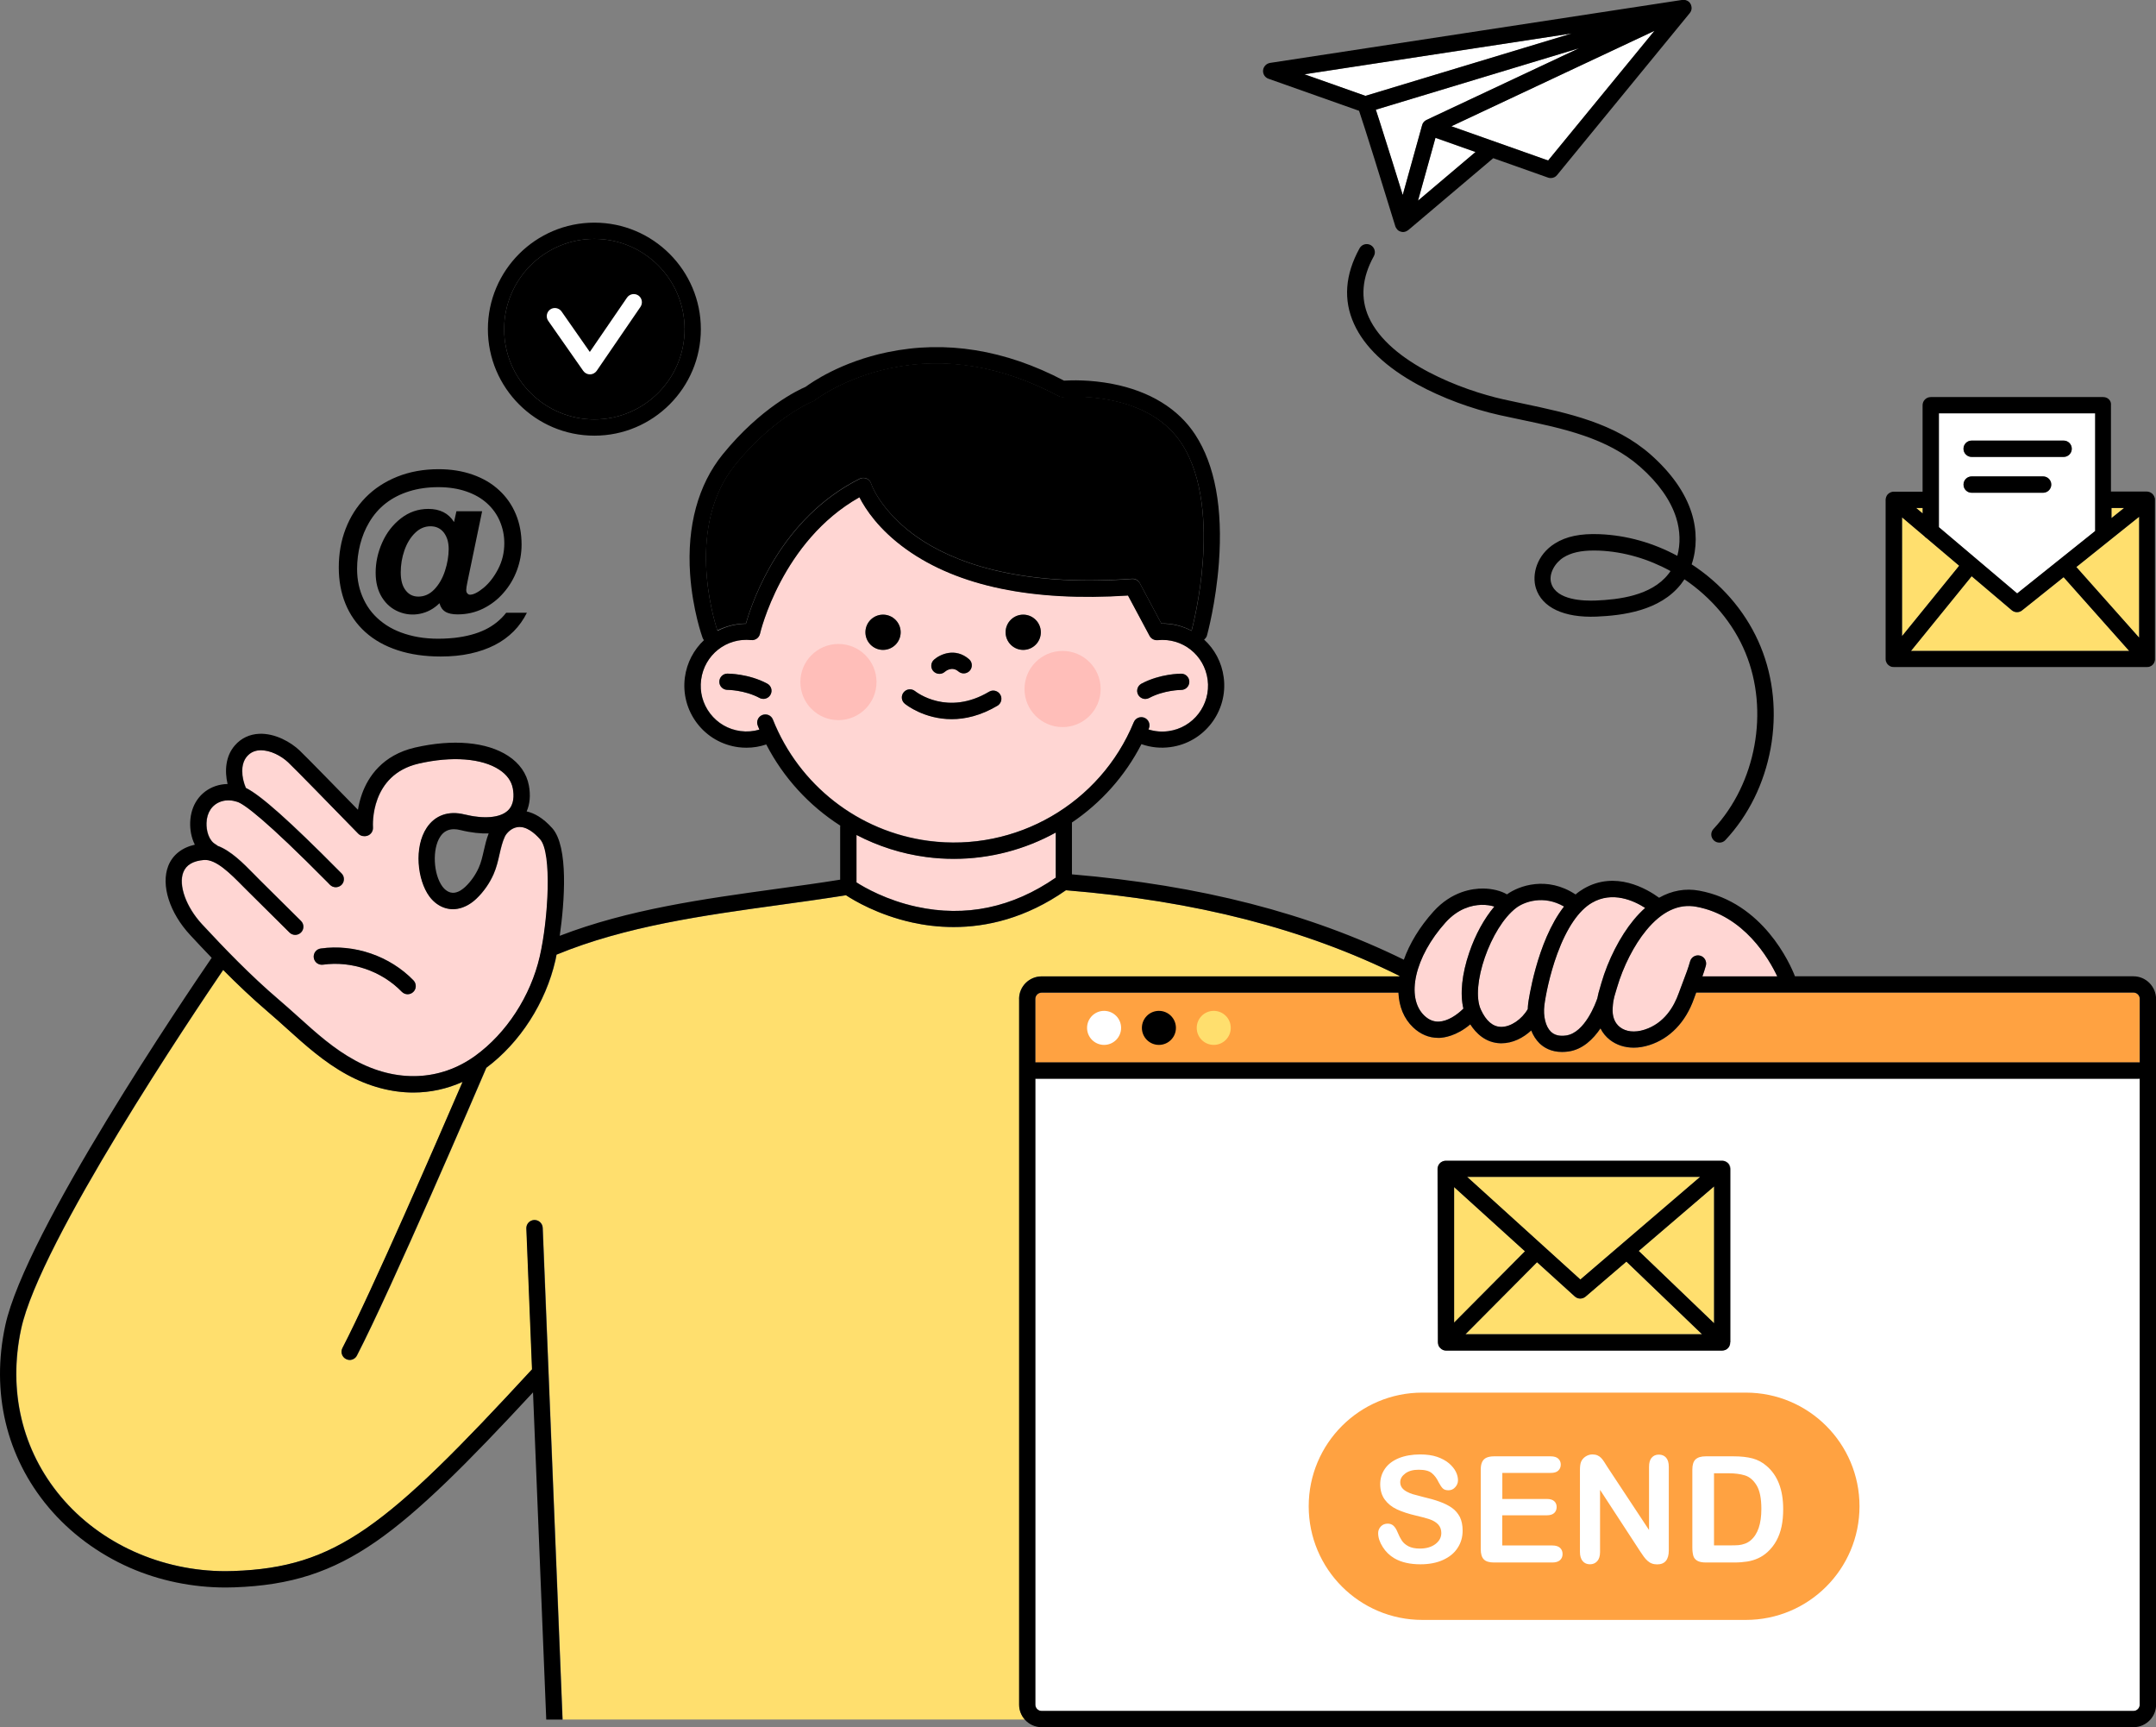 <svg xmlns="http://www.w3.org/2000/svg" width="2508.7" height="2009.2" enable-background="new 0 0 2508.7 2009.2" viewBox="0 0 2508.7 2009.2" id="businessman-sends-marketing-mails">
  <rect x="0" y="0" width="2508.7" height="2009.2" fill="#808080" stroke="none"/>
  <g>
    <g>
      <polygon fill="#FFF" points="1650 233.4 1716.9 176.9 1670.3 160.4"></polygon>
    </g>
    <g>
      <polygon fill="#FFDF6E" points="2489.1 741.8 2489.1 601.1 2416 659.6"></polygon>
    </g>
    <g>
      <polygon fill="#FFDF6E" points="2456.9 590.9 2456.9 602.7 2471.6 590.9"></polygon>
    </g>
    <g>
      <path fill="#FFF" d="M2438,617.8c0-0.2,0-0.4,0-0.5V480.8h-181.8v132.5l91.1,77.1L2438,617.8z M2294.2,512.6h107
			c5.2,0,9.5,4.2,9.5,9.5s-4.2,9.5-9.5,9.5h-107c-5.2,0-9.5-4.2-9.5-9.5S2289,512.6,2294.2,512.6z M2284.8,563.7
			c0-5.2,4.2-9.5,9.5-9.5h83.1c5.2,0,9.5,4.2,9.5,9.5s-4.2,9.5-9.5,9.5h-83.1C2289,573.2,2284.8,568.9,2284.8,563.7z"></path>
    </g>
    <g>
      <path fill="#FFDF6E" d="M2241.9,626.1c-1-0.6-1.9-1.3-2.6-2.2l-26.1-22.1V740l66.5-81.9L2241.9,626.1z"></path>
    </g>
    <g>
      <path fill="#FFDF6E" d="M2352.9,710c-1.7,1.4-3.8,2.1-5.9,2.1c-2.2,0-4.4-0.7-6.1-2.2l-46.7-39.6l-70.6,86.9h253.9l-76.3-85.8
			L2352.9,710z"></path>
    </g>
    <g>
      <polygon fill="#FFDF6E" points="2237.2 590.9 2229.6 590.9 2237.2 597.3"></polygon>
    </g>
    <g>
      <path fill="#FFA241" d="M2482.5,1154.7h-508.8c-0.9,2.3-1.7,4.7-2.6,7.1c-9.6,27.2-28,46.4-51.9,54c-6.2,2-12.3,3-18.2,3
			c-10.5,0-20.1-3.1-27.8-9.1c-4.6-3.6-8.3-8.1-10.9-13.3c-8.4,12.5-20.7,24.5-37.4,26.9c-2.6,0.4-5,0.5-7.3,0.5
			c-13,0-21.4-5.3-26.4-10.2c-4-4-7.2-9-9.5-14.8c-9.3,8.5-21.4,14.9-34.7,14.9c-0.3,0-0.7,0-1,0c-17.3-0.4-28.5-11.7-35.2-22
			c-16.1,13.7-30.9,15.5-35.6,15.7c-0.6,0-1.2,0-1.8,0c-10.7,0-20.7-4.2-29.1-12.2c-10.8-10.3-16.4-24.4-17.1-40.4H1212
			c-4,0-7.3,3.3-7.3,7.3v73.9h1283.9c0.4,0,0.8,0,1.2,0.1v-74C2489.8,1158,2486.5,1154.7,2482.5,1154.7z"></path>
    </g>
    <g>
      <polygon fill="#FFDF6E" points="1692 1380.9 1692 1538.6 1774.5 1455.6"></polygon>
    </g>
    <g>
      <path fill="#FFD6D3" d="M1674.4,1188.4c10.2-0.4,20.8-7.6,28.4-15.1c-4.1-17-1.8-40.1,6.8-65.2c7.1-20.9,17.5-39.7,29.2-53.5
			c-3.8-1.2-9-2.2-15.5-2c-10.7,0.4-26.6,4.2-41.3,20.5c-35.8,39.8-46.7,87.4-24.7,108.3C1662.6,1186.4,1668.1,1188.6,1674.4,1188.4
			z"></path>
    </g>
    <g>
      <path fill="#FFD6D3" d="M1723.2,1174.8c6,12.9,13.8,19.6,23.3,19.9c0.2,0,0.3,0,0.5,0c10.9,0,23.8-8.7,30.7-20.7
			c0.1-2.2,0.2-4.5,0.5-6.7c0.1-0.9,9.6-71.6,41.7-112.6c-23.8-13.9-46.3-5.6-55.6,1.5C1734.4,1078.7,1710.5,1147.5,1723.2,1174.8z"></path>
    </g>
    <g>
      <polygon fill="#FFDF6E" points="1978.3 1369 1707.1 1369 1838.9 1488.5"></polygon>
    </g>
    <g>
      <path fill="#FFF" d="M1204.7,1254.8V1983c0,4,3.3,7.3,7.3,7.3h1270.4c4,0,7.3-3.3,7.3-7.3v-728.2c-0.4,0-0.8,0.1-1.2,0.1
			H1204.7z M2013.4,1561.5c0,0.5-0.1,1-0.1,1.5c0,0.1,0,0.1,0,0.2c-0.1,0.5-0.2,1.1-0.4,1.6c0,0.1,0,0.1-0.1,0.2
			c-0.2,0.5-0.4,1-0.7,1.5c0,0.1-0.1,0.1-0.1,0.2c-0.3,0.5-0.7,0.9-1.1,1.4c0,0,0,0.1-0.1,0.1c0,0,0,0,0,0c-0.4,0.4-0.9,0.8-1.4,1.2
			c0,0,0,0-0.1,0c-0.5,0.3-1.1,0.6-1.6,0.9c0,0,0,0,0,0c-0.6,0.2-1.1,0.4-1.8,0.5c0,0,0,0,0,0c-0.6,0.1-1.2,0.2-1.8,0.2h-321.4
			c-0.6,0-1.2-0.1-1.7-0.2c0,0-0.1,0-0.1,0c-0.6-0.1-1.1-0.3-1.6-0.5c0,0-0.1,0-0.1-0.1c-0.5-0.2-1-0.5-1.5-0.8c0,0-0.1-0.1-0.1-0.1
			c-0.5-0.3-1-0.7-1.4-1.2c0,0,0,0,0,0c0,0,0,0,0,0c-0.4-0.4-0.8-0.9-1.2-1.4c0,0,0-0.1-0.1-0.1c-0.3-0.5-0.6-1-0.8-1.5
			c0,0,0-0.1,0-0.1c-0.2-0.5-0.4-1.1-0.5-1.7c0,0,0,0,0-0.1c-0.1-0.6-0.2-1.1-0.2-1.7c0,0,0,0,0,0c0,0,0,0,0,0v-201.9
			c0-0.4,0-0.8,0.1-1.2c0-0.1,0-0.2,0-0.2c0.1-0.5,0.2-1.1,0.4-1.6c0-0.1,0.1-0.1,0.1-0.2c0.2-0.5,0.4-1,0.7-1.5
			c0-0.1,0.1-0.1,0.1-0.2c0.3-0.5,0.6-0.9,1-1.3c0,0,0-0.1,0.1-0.1c0,0,0.1-0.1,0.1-0.1c0.4-0.4,0.8-0.8,1.2-1.1
			c0.1-0.1,0.1-0.1,0.2-0.1c0.4-0.3,0.9-0.6,1.4-0.8c0.1,0,0.1-0.1,0.2-0.1c0.5-0.2,1-0.4,1.5-0.5c0.1,0,0.1,0,0.2-0.1
			c0.5-0.1,1-0.2,1.6-0.2c0.1,0,0.2,0,0.3,0c0.1,0,0.2,0,0.3,0h321.4c0.2,0,0.4,0,0.6,0c0.1,0,0.1,0,0.2,0c0.6,0,1.1,0.1,1.6,0.3
			c0.1,0,0.1,0,0.2,0c0.5,0.2,1,0.3,1.5,0.6c0.1,0,0.1,0.1,0.2,0.1c0.5,0.3,0.9,0.5,1.4,0.9c0.1,0,0.1,0.1,0.2,0.1
			c0.5,0.4,0.9,0.8,1.3,1.2c0,0,0,0,0.1,0.1c0,0,0,0,0,0c0.4,0.5,0.7,1,1,1.5c0,0,0,0.1,0,0.1c0.3,0.5,0.5,1.1,0.7,1.6
			c0,0,0,0,0,0.1c0.2,0.5,0.3,1.1,0.4,1.7c0,0,0,0.1,0,0.1c0,0.3,0.1,0.7,0.1,1V1561.5z"></path>
    </g>
    <g>
      <path fill="#FFDF6E" d="M1844.9,1508.3c-1.8,1.5-4,2.3-6.2,2.3c-2.3,0-4.6-0.8-6.4-2.5l-43.9-39.8l-83.2,83.7h275.1l-88-84.5
			L1844.9,1508.3z"></path>
    </g>
    <g>
      <polygon fill="#FFDF6E" points="1994.5 1539.3 1994.5 1380.1 1906.8 1455.2"></polygon>
    </g>
    <g>
      <path fill="#FFD6D3" d="M1797,1169.4c-1.5,12.6,1.4,24.6,7.5,30.5c4.2,4.1,10,5.6,17.8,4.5c22-3.1,34.7-38.3,36.4-43.4
			c0.7-4.5,1.8-7.9,3.2-12.6c0.4-1.4,0.9-3,1.4-4.9c7.8-27,21.9-54.5,37.6-73.5c4.3-5.2,8.8-9.9,13.4-14c-13.4-8.6-38.1-19.7-61.9-6
			c-15.4,8.9-29.3,29.4-40.3,59.3C1802.9,1134.4,1798.3,1158.9,1797,1169.4z"></path>
    </g>
    <g>
      <path d="M691.6,487.9c57.9,0,105-47.1,105-105s-47.1-105-105-105c-57.9,0-105,47.1-105,105S633.7,487.9,691.6,487.9z"></path>
    </g>
    <g>
      <polygon fill="#FFF" points="1828.9 38.9 1517.9 86.4 1588.8 111.5"></polygon>
    </g>
    <g>
      <path fill="#FFF" d="M1605.1,140.5c3.7,11.6,8.8,27.7,15.1,47.8c4.2,13.5,8.4,27,12,38.5l22.6-81.3c0.7-2.7,2.6-4.9,5.1-6
			l177.5-83.4l-236.5,71.5C1602,131,1603.4,135.3,1605.1,140.5z"></path>
    </g>
    <g>
      <polygon fill="#FFF" points="1801.4 186.7 1925.1 35.8 1688.8 146.8"></polygon>
    </g>
    <g>
      <path fill="#FFD6D3" d="M1880,1154c-1.3,4.3-2.1,6.9-2.6,10.1c0,0.4-0.1,0.8-0.2,1.1c-0.3,2-0.5,4.2-0.7,7.2
			c-0.7,9.8,2.2,17.5,8.4,22.4c7,5.5,17.4,6.6,28.6,3c23.2-7.4,34.4-27.1,39.8-42.3c1.7-4.8,3.5-9.4,5.2-13.9
			c3-7.9,5.9-15.4,8.1-23.3c1.4-5,6.6-8,11.7-6.6c5,1.4,8,6.6,6.6,11.7c-1.2,4.2-2.5,8.3-4,12.4h87.1c-9.6-20.5-38.4-70.7-94.1-81
			c-20.6-3.8-40.2,5.4-58.4,27.4c-14.1,17.1-26.9,42.1-34,66.7C1880.9,1150.8,1880.4,1152.5,1880,1154z"></path>
    </g>
    <g>
      <path fill="#FFD6D3" d="M602.4,962.1c-7.5,1.1-12.9,7.3-14.8,11.1c-2.9,6.2-4.5,13.2-6.2,20.6c-1.7,7.6-3.5,15.4-6.9,23.1
			c-4.6,10.5-11.7,20.6-19.9,28.4c-6.7,6.4-14.3,10.4-22,11.8c-12.4,2.1-24.6-3.3-32.8-14.5c-13.9-19-18.1-57.1-3-79.8
			c9.7-14.5,25.1-20,43.6-15.5c23.3,5.6,41.8,4,50.8-4.5c7.4-7,7.2-17.7,5.8-25.5c-1.6-8.8-7-16.2-15.8-22
			c-20.2-13.3-55.3-15.9-93.8-7.1c-56.7,13-53.4,71.8-53.2,74.3c0.4,5.2-3.6,9.7-8.8,10.1c-0.4,0-0.9,0-1.3,0c-0.1,0-0.1,0-0.2,0
			c-2.4,0-4.8-0.9-6.6-2.7c-0.3-0.3-1.9-2-8.7-8.9c-19.2-19.6-64.1-65.7-73-74.2c-7.8-7.4-21-14.6-33-14.1c-6.2,0.3-11,2.6-14.9,7
			c-8.1,9.3-6.5,25-1.4,36.8c17.1,8.4,51.1,38.6,108.3,96.4l3,3c3.7,3.7,3.7,9.7,0,13.4c-1.8,1.8-4.3,2.7-6.7,2.7
			c-2.4,0-4.9-0.9-6.7-2.8l-3-3.1c-71.7-72.4-96.6-90.7-104.8-93.4c-4.8-1.5-12-2.9-19.3-0.3c-10.1,3.6-16.2,12.6-16.6,24.8
			c-0.3,8.6,2.3,20.4,10.8,25.1c0.8,0.4,1.4,0.9,2,1.5c15.7,5.8,29.9,20.2,42.7,33.3c2.1,2.1,4.1,4.1,6,6.1
			c11.5,11.4,22.9,22.7,34.4,34.1l14,13.9c3.7,3.7,3.7,9.7,0.1,13.4c-3.7,3.7-9.7,3.7-13.4,0.1l-14-13.9
			c-11.5-11.4-22.9-22.7-34.4-34.1c-2-2-4.1-4.1-6.2-6.2c-13.7-14-30.8-31.4-44.9-30.2c-12.7,1-20.8,5.8-24.1,14.3
			c-5.9,15.1,3.3,40.5,21.8,60.5c25.5,27.5,56,59.3,89.2,87.6c7.5,6.4,14.9,13.1,22.1,19.5c21.6,19.5,42,37.9,66.8,51.3
			c48,26.1,98.9,24.2,139.7-5.3c36.5-26.4,64.6-69.6,75.2-115.6c9.9-43,14.5-121,0.6-136.6C622.2,968.9,612.4,960.7,602.4,962.1z
			 M480.9,1153.8c-1.8,1.8-4.2,2.7-6.6,2.7c-2.5,0-4.9-1-6.8-2.9c-23.3-24.1-58.5-36.1-91.7-31.5c-5.2,0.8-10-2.9-10.7-8.1
			c-0.7-5.2,2.9-10,8.1-10.7c39.1-5.5,80.4,8.7,107.9,37C484.8,1144.1,484.7,1150.1,480.9,1153.8z"></path>
    </g>
    <g>
      <path fill="#FFDF6E" d="M1185.8,1162c0-14.5,11.8-26.2,26.2-26.2h416.5c0-0.2,0.1-0.4,0.1-0.6c-110-54.7-237.1-87.3-388.1-99.6
			c-46.9,32.8-92.5,42.8-130.6,42.8c-18,0-34.3-2.2-48.3-5.3c-39.8-8.8-67.9-25.8-77-31.7c-25.8,4.2-52.5,7.9-78.4,11.4
			c-87.5,12.1-178,24.6-258.4,57.7c-0.5,2.7-1,4.9-1.3,6.5c-11.3,49.4-41.3,96-80.4,125.1c-11,25.8-110.4,257.1-150.6,334.8
			c-1.7,3.3-5,5.1-8.4,5.1c-1.5,0-3-0.3-4.3-1.1c-4.6-2.4-6.5-8.1-4.1-12.8c34-65.6,110.9-242.6,139.8-309.6
			c-18.2,8.2-37.5,12.4-57.3,12.4c-25.5,0-51.6-6.9-77-20.7c-26.7-14.5-48.9-34.5-70.4-53.9c-7.1-6.4-14.4-13-21.7-19.2
			c-18.4-15.7-35.9-32.4-52.2-48.8c-33.6,49.2-213.4,316.2-235.1,417.6c-15.4,71.8,1,141.1,46.2,195.1
			c45.8,54.7,117,86.7,191.9,86.7c3.1,0,6.2-0.1,9.3-0.2c119.1-4.2,177.8-51,347.1-234.6l-6.6-163.9c-0.2-5.2,3.9-9.6,9.1-9.8
			c0.1,0,0.3,0,0.4,0c5.1,0,9.2,4,9.5,9.1l23.1,572h537.8c-4.1-4.6-6.6-10.7-6.6-17.3V1162z"></path>
    </g>
    <g>
      <path fill="#FFD6D3" d="M1319.3,840c2-4.8,7.5-7.1,12.4-5.2c4.8,2,7.1,7.5,5.2,12.4c-0.2,0.4-0.4,0.8-0.5,1.2
			c7.5,2.4,15.2,3.1,23,2c29.1-3.8,49.7-30.7,45.9-59.8c-3.8-28.8-29.4-49-58.3-46.1c-3.8,0.4-7.5-1.6-9.3-5l-25.1-46.9
			c-111,7.2-197.7-10.8-257.7-53.6c-32.2-23-48-47.3-54.8-60.7c-90.5,51-115.4,157.7-115.7,158.8c-1.1,4.7-5.4,7.8-10.2,7.3
			c-28.9-3-54.5,17.2-58.3,46.1c-1.9,14.1,1.9,28.1,10.5,39.4c8.7,11.3,21.2,18.6,35.3,20.4c7.5,1,14.8,0.4,22-1.7
			c-0.7-1.6-1.3-3.1-1.9-4.7c-1.9-4.9,0.4-10.4,5.3-12.3c4.9-1.9,10.4,0.4,12.3,5.3c30.3,76.3,99.6,130.4,181,141.1
			C1182,991.6,1280.3,934.8,1319.3,840z M1328.2,795.2c21.7-11.6,45.3-11.6,46.3-11.6c5.2,0,9.4,4.3,9.4,9.5c0,5.2-4.3,9.4-9.5,9.4
			c0,0,0,0,0,0c-0.2,0-19.9,0.1-37.3,9.4c-1.4,0.8-2.9,1.1-4.4,1.1c-3.4,0-6.7-1.8-8.4-5C1321.9,803.4,1323.6,797.7,1328.2,795.2z
			 M896.6,808c-1.7,3.2-5,5-8.4,5c-1.5,0-3-0.4-4.4-1.1c-17.4-9.3-37.1-9.4-37.3-9.4c0,0,0,0,0,0c-5.2,0-9.5-4.2-9.5-9.4
			c0-5.2,4.2-9.5,9.4-9.5c0.9,0,24.5,0,46.3,11.6C897.4,797.7,899.1,803.4,896.6,808z M1086.9,767.3c7-6.3,24.6-14.4,40.7-0.6
			c4,3.4,4.4,9.4,1,13.3c-3.4,4-9.4,4.4-13.3,1c-7.6-6.5-15-0.3-15.8,0.4c-1.8,1.6-4,2.4-6.3,2.4c-2.6,0-5.2-1.1-7.1-3.2
			C1082.6,776.8,1083,770.8,1086.9,767.3z M1027.5,756c-11.3,0-20.5-9.2-20.5-20.5c0-11.3,9.2-20.5,20.5-20.5
			c11.3,0,20.5,9.2,20.5,20.5C1048,746.9,1038.8,756,1027.5,756z M1160.5,820.9c-19.6,11.6-37.6,15.6-53.2,15.6
			c-32,0-53.2-16.8-54.5-17.9c-4.1-3.3-4.7-9.3-1.4-13.3c3.3-4,9.2-4.7,13.3-1.4c1.6,1.3,37.8,29.4,86.1,0.7
			c4.5-2.7,10.3-1.2,13,3.3C1166.5,812.5,1165,818.3,1160.5,820.9z M1190.6,756c-11.3,0-20.5-9.2-20.5-20.5
			c0-11.3,9.2-20.5,20.5-20.5s20.5,9.2,20.5,20.5C1211.1,746.9,1201.9,756,1190.6,756z"></path>
    </g>
    <g>
      <path d="M867.9,725.3c8-27.9,41-122.8,132.4-168.5c2.5-1.2,5.4-1.3,7.9-0.3c2.5,1.1,4.5,3.2,5.3,5.8c3.7,11.1,19.6,38.5,53.5,62.2
			c39.5,27.7,115,58.6,250.2,48.7c3.8-0.3,7.3,1.7,9,5l25.1,47c12.6-0.2,24.6,2.8,35.1,8.4c1-3.6,10-38,13.1-80.7
			c3-40.7,1.2-97.4-24.5-136.9c-17-26.1-45.1-43.2-83.5-50.8c-29.5-5.8-54.1-3.5-54.4-3.5c-1.8,0.2-3.7-0.2-5.4-1.1
			c-65.5-34.9-131.1-45.9-195.1-32.6c-54.8,11.4-88.2,37.2-88.6,37.5c-0.7,0.6-1.6,1-2.4,1.4c-0.1,0-11.3,4.5-28,15.8
			c-15.3,10.4-38.6,28.8-62,57.6c-57.8,71.1-25.9,177.7-20.9,193C844.7,728.4,856,725.4,867.9,725.3z"></path>
    </g>
    <g>
      <path fill="#FFD6D3" d="M1077.8,996.9c-28.8-3.8-56.2-12.6-81.2-25.7v55.2c9.4,5.9,35,20.7,69.8,28.3
			c57.1,12.4,111.6,1.1,162-33.8v-52.5c-35.7,19.7-76.4,30.6-118.5,30.6C1099.3,999.1,1088.6,998.4,1077.8,996.9z"></path>
    </g>
    <g>
      <circle cx="1284.7" cy="1195.7" r="19.8" fill="#FFF"></circle>
    </g>
    <g>
      <circle cx="1348.5" cy="1195.7" r="19.8"></circle>
    </g>
    <g>
      <circle cx="1412.3" cy="1195.7" r="19.8" fill="#FFDF6E"></circle>
    </g>
    <g>
      <circle cx="975.6" cy="793.4" r="44.3" fill="#FFBEB9"></circle>
    </g>
    <g>
      <circle cx="1236.4" cy="801.5" r="44.3" fill="#FFBEB9"></circle>
    </g>
    <g>
      <path fill="#FFA241" d="M2031.5,1884.4H1655c-73,0-132.2-59.2-132.2-132.2v0c0-73,59.2-132.2,132.2-132.2h376.5
			c73,0,132.2,59.2,132.2,132.2v0C2163.7,1825.2,2104.5,1884.4,2031.5,1884.4z"></path>
    </g>
    <g>
      <path fill="#FFF" d="M1701.9 1780.5c0 7.5-1.9 14.2-5.8 20.1-3.8 6-9.5 10.6-16.9 14-7.4 3.4-16.2 5.1-26.4 5.1-12.2 0-22.2-2.3-30.2-6.9-5.6-3.3-10.2-7.7-13.7-13.3-3.5-5.5-5.3-10.9-5.3-16.1 0-3 1.1-5.6 3.2-7.8 2.1-2.2 4.8-3.2 8-3.2 2.6 0 4.9.8 6.7 2.5 1.8 1.7 3.4 4.2 4.7 7.5 1.6 3.9 3.3 7.2 5.1 9.9 1.8 2.6 4.4 4.8 7.7 6.5s7.7 2.6 13.1 2.6c7.4 0 13.4-1.7 18.1-5.2 4.6-3.5 6.9-7.8 6.9-12.9 0-4.1-1.3-7.4-3.7-10-2.5-2.6-5.7-4.5-9.7-5.9s-9.3-2.8-15.9-4.3c-8.9-2.1-16.3-4.5-22.3-7.3-6-2.8-10.7-6.6-14.2-11.4-3.5-4.8-5.3-10.8-5.3-17.9 0-6.8 1.9-12.8 5.6-18.1 3.7-5.3 9.1-9.3 16.1-12.2 7-2.8 15.3-4.3 24.8-4.3 7.6 0 14.1.9 19.7 2.8 5.5 1.9 10.1 4.4 13.8 7.5 3.6 3.1 6.3 6.4 8 9.8 1.7 3.4 2.5 6.8 2.5 10 0 3-1.1 5.7-3.2 8-2.1 2.4-4.7 3.6-7.9 3.6-2.9 0-5-.7-6.5-2.1-1.5-1.4-3.1-3.8-4.8-7-2.2-4.7-4.9-8.3-8.1-10.9-3.1-2.6-8.2-3.9-15.2-3.9-6.5 0-11.7 1.4-15.6 4.3s-5.9 6.2-5.9 10.2c0 2.5.7 4.6 2 6.4 1.3 1.8 3.2 3.3 5.6 4.6 2.4 1.3 4.7 2.3 7.2 3 2.4.7 6.4 1.8 12 3.2 7 1.6 13.3 3.4 18.9 5.4 5.6 2 10.4 4.4 14.4 7.2 4 2.8 7 6.4 9.3 10.7C1700.8 1769 1701.9 1774.3 1701.9 1780.5zM1804.4 1713.4h-56.3v30.3h51.9c3.8 0 6.7.9 8.5 2.6 1.9 1.7 2.8 4 2.8 6.8 0 2.8-.9 5.1-2.8 6.9-1.9 1.8-4.7 2.7-8.6 2.7h-51.9v35.1h58.3c3.9 0 6.9.9 8.9 2.7 2 1.8 3 4.3 3 7.3 0 2.9-1 5.3-3 7.1-2 1.8-5 2.7-8.9 2.7h-68c-5.4 0-9.4-1.2-11.7-3.6-2.4-2.4-3.6-6.3-3.6-11.7v-92.8c0-3.6.5-6.5 1.6-8.8 1.1-2.3 2.7-3.9 5-5 2.3-1 5.2-1.6 8.7-1.6h66c4 0 6.9.9 8.9 2.7 1.9 1.8 2.9 4.1 2.9 6.9 0 2.9-1 5.3-2.9 7C1811.4 1712.5 1808.4 1713.4 1804.4 1713.4zM1870.7 1707l48.1 72.8v-73.4c0-4.8 1-8.4 3.1-10.7 2-2.4 4.8-3.6 8.3-3.6 3.6 0 6.4 1.2 8.5 3.6 2.1 2.4 3.1 6 3.1 10.7v97.1c0 10.8-4.5 16.3-13.5 16.3-2.2 0-4.3-.3-6.1-1-1.8-.6-3.5-1.7-5.1-3.1-1.6-1.4-3-3-4.4-4.9-1.3-1.9-2.7-3.8-4-5.8l-46.9-71.9v72.3c0 4.7-1.1 8.3-3.3 10.7-2.2 2.4-5 3.6-8.4 3.6-3.5 0-6.4-1.2-8.5-3.7-2.1-2.4-3.2-6-3.2-10.7v-95.3c0-4 .4-7.2 1.3-9.5 1.1-2.5 2.8-4.6 5.3-6.2 2.5-1.6 5.1-2.4 8-2.4 2.2 0 4.2.4 5.8 1.1 1.6.7 3 1.7 4.2 2.9 1.2 1.2 2.4 2.8 3.7 4.8C1868.1 1702.8 1869.4 1704.9 1870.7 1707zM1984.7 1694.1h32.6c8.5 0 15.7.8 21.8 2.4s11.6 4.5 16.5 8.8c12.9 11 19.3 27.7 19.3 50.2 0 7.4-.6 14.2-1.9 20.3-1.3 6.1-3.3 11.6-6 16.5-2.7 4.9-6.1 9.3-10.4 13.2-3.3 3-6.9 5.4-10.9 7.2-3.9 1.8-8.2 3.1-12.7 3.8-4.5.7-9.6 1.1-15.3 1.1h-32.6c-4.5 0-8-.7-10.3-2.1-2.3-1.4-3.8-3.3-4.5-5.8-.7-2.5-1.1-5.7-1.1-9.7v-90.5c0-5.4 1.2-9.3 3.6-11.7C1975.4 1695.3 1979.3 1694.1 1984.7 1694.1zM1994.4 1713.9v83.8h18.9c4.2 0 7.4-.1 9.8-.3 2.4-.2 4.8-.8 7.3-1.7 2.5-.9 4.7-2.2 6.6-3.8 8.4-7.1 12.5-19.3 12.5-36.6 0-12.2-1.8-21.3-5.5-27.4-3.7-6.1-8.2-9.9-13.6-11.6-5.4-1.7-11.9-2.5-19.5-2.5H1994.4z"></path>
    </g>
    <g>
      <path fill="#FFF" d="M686.5,435.5c-3.1,0-6-1.5-7.8-4l-40.8-58.3c-3-4.3-1.9-10.2,2.3-13.2c4.3-3,10.2-1.9,13.2,2.3l32.9,47.1
			l43.3-63.2c3-4.3,8.8-5.4,13.2-2.5c4.3,3,5.4,8.8,2.5,13.2l-51,74.5C692.5,433.9,689.6,435.5,686.5,435.5
			C686.5,435.5,686.5,435.5,686.5,435.5z"></path>
    </g>
    <path d="M561 594.7h-29.9l-2.8 12.6c-6.3-10.2-16.3-15.3-29.9-15.3-11.9 0-22.5 3.7-31.9 11-9.4 7.3-16.7 16.7-21.8 28.2-5.1 11.5-7.6 23.1-7.6 35 0 11.4 2.5 21 7.4 28.8 4.9 7.8 11.4 13.3 19.4 16.6 8 3.3 16.3 4.1 24.8 2.4s16.1-5.8 22.7-12.3c1.1 4.5 3.4 7.8 6.8 9.9 3.4 2.1 8.2 3.1 14.3 3.1 10.6 0 20.4-2.2 29.6-6.7 9.1-4.5 17.1-10.6 23.8-18.4 6.8-7.7 12-16.5 15.6-26.2 3.6-9.7 5.4-19.6 5.4-29.7 0-13-2.2-24.9-6.7-35.6-4.5-10.8-11-20.1-19.5-27.9-8.5-7.9-18.8-13.9-30.8-18.1-12-4.2-25.1-6.3-39.5-6.3-17.5 0-33.6 2.9-48.1 8.7-14.5 5.8-26.8 13.9-36.9 24.2s-17.8 22.4-23.2 36.4c-5.4 14-8 29-8 45.1 0 15.4 2.6 29.5 7.8 42.2 5.2 12.7 12.9 23.7 23.1 32.9 10.2 9.2 22.7 16.2 37.6 21.1 14.9 4.9 31.6 7.3 50.2 7.3 12.4 0 23.8-1.1 34.3-3.4 10.5-2.3 20-5.6 28.4-9.9 8.5-4.3 15.8-9.7 22.1-16 6.3-6.3 11.4-13.6 15.4-21.6h-24.1c-6.7 8.5-14.9 15-24.6 19.7-9.7 4.7-21.5 7.9-35.5 9.5-17.6 1.8-33.4 1.2-47.4-1.9-14-3.1-25.9-8.2-35.7-15.5-9.9-7.3-17.4-16.3-22.5-27.1-5.2-10.8-7.8-22.6-7.8-35.6 0-9.7 1.2-19.3 3.6-28.7 2.4-9.4 5.9-17.9 10.5-25.6 5.2-8.8 11.7-16.3 19.5-22.3 7.8-6 16.8-10.6 27.1-13.8 10.3-3.2 21.6-4.8 33.9-4.8 12.1 0 22.9 1.7 32.5 5 9.6 3.3 17.6 7.9 24.1 13.8 6.5 5.9 11.5 12.8 14.9 20.8 3.4 8 5.2 16.5 5.2 25.6 0 10.9-2.4 20.9-7.2 30.1-4.8 9.2-10.4 16.4-16.9 21.8-6.5 5.3-11.7 8-15.8 8-1.2 0-2.2-.5-3.1-1.5-.9-1-1.3-2.3-1.3-4.1 0-1.7.5-5.1 1.6-10.2L561 594.7zM517.8 664c-2.8 8.6-6.9 15.8-12.3 21.5-5.4 5.7-11.7 8.5-18.7 8.5-6.1 0-11.1-2.4-14.8-7.3-3.8-4.8-5.7-11.8-5.7-20.8 0-8.8 1.4-17.4 4.3-25.7 2.9-8.3 7-15 12.3-20.2 5.3-5.2 11.3-7.8 18-7.8 3.3 0 6.3.6 8.9 1.9 2.6 1.2 4.8 3.1 6.7 5.5 1.8 2.4 3.2 5.2 4.2 8.4.9 3.2 1.4 6.8 1.4 10.8C522 647 520.6 655.4 517.8 664zM1027.5 715c-11.3 0-20.5 9.2-20.5 20.5 0 11.3 9.2 20.5 20.5 20.5 11.3 0 20.5-9.2 20.5-20.5C1048 724.2 1038.8 715 1027.5 715zM1190.6 715c-11.3 0-20.5 9.2-20.5 20.5 0 11.3 9.2 20.5 20.5 20.5s20.5-9.2 20.5-20.5C1211.1 724.2 1201.9 715 1190.6 715zM2447.4 461.9h-200.8c-5.2 0-9.5 4.2-9.5 9.5v100.6h-33.4c-.2 0-.4 0-.7 0-.1 0-.1 0-.2 0-.6 0-1.1.2-1.6.3-.1 0-.1 0-.2 0-.5.2-1 .4-1.5.6-.1 0-.1.1-.2.1-.5.3-1 .6-1.4.9-.1 0-.1.1-.2.1-.5.4-.9.8-1.3 1.2 0 0 0 0-.1.1 0 0 0 0 0 0-.4.5-.7 1-1 1.5 0 0 0 0 0 0-.3.5-.5 1.1-.7 1.7 0 0 0 0 0 0-.2.6-.3 1.1-.4 1.7 0 0 0 .1 0 .1 0 .3-.1.7-.1 1v185.3c0 1 .1 1.9.4 2.7 0 0 0 0 0 0 .2.6.4 1.1.7 1.6 0 0 0 .1 0 .1.3.5.6 1 1 1.5 0 0 0 .1.1.1.4.5.8.9 1.3 1.3 0 0 0 0 0 0 0 0 .1 0 .1 0 .4.3.8.6 1.2.8 0 0 .1 0 .1.1.4.2.9.4 1.3.6.1 0 .2.1.2.1.4.1.9.3 1.3.3.1 0 .2 0 .3 0 .5.1.9.1 1.4.1 0 0 0 0 0 0 0 0 0 0 0 0 0 0 0 0 0 0h294.9c0 0 0 0 0 0 0 0 0 0 0 0 0 0 0 0 0 0 .5 0 1-.1 1.5-.1.1 0 .1 0 .2 0 .5-.1 1-.2 1.4-.4.1 0 .2-.1.2-.1.5-.2.9-.4 1.3-.6.1 0 .1-.1.2-.1.4-.3.9-.6 1.2-.9 0 0 .1 0 .1-.1 0 0 0-.1.1-.1.4-.4.8-.8 1.1-1.2.1-.1.1-.1.1-.2.3-.4.6-.9.8-1.4 0-.1.1-.1.1-.2.2-.5.4-1 .5-1.5 0-.1 0-.1.1-.2.1-.5.2-1 .2-1.6 0-.1 0-.2 0-.3 0-.1 0-.3 0-.4V581.4c0-.2 0-.4 0-.6 0-.1 0-.1 0-.2 0-.6-.1-1.1-.3-1.6 0-.1 0-.1-.1-.2-.2-.5-.4-1.1-.6-1.6 0-.1-.1-.1-.1-.2-.3-.5-.6-1-1-1.5 0 0 0 0 0-.1 0 0 0 0 0 0-.4-.5-.8-.9-1.3-1.3 0 0 0 0-.1-.1-.5-.4-1-.7-1.5-1 0 0 0 0 0 0-1-.6-2.2-.9-3.4-1.1 0 0-.1 0-.1 0-.3 0-.7-.1-1-.1h-41.7V471.3C2456.9 466.1 2452.6 461.9 2447.4 461.9zM2256.1 480.8h181.8v136.4c0 .2 0 .4 0 .5l-90.8 72.6-91.1-77.1V480.8zM2237.2 590.9v6.4l-7.6-6.4H2237.2zM2213.2 601.8l26.1 22.1c.7.9 1.6 1.6 2.6 2.2l37.8 32-66.5 81.9V601.8zM2223.6 757.2l70.6-86.9 46.7 39.6c1.8 1.5 3.9 2.2 6.1 2.2 2.1 0 4.2-.7 5.9-2.1l48.3-38.6 76.3 85.8H2223.6zM2489.1 741.8l-73.1-82.2 73.1-58.5V741.8zM2471.6 590.9l-14.7 11.8v-11.8H2471.6z"></path>
    <path d="M2294.2 531.5h107c5.2 0 9.5-4.2 9.5-9.5s-4.2-9.5-9.5-9.5h-107c-5.2 0-9.5 4.2-9.5 9.5S2289 531.5 2294.2 531.5zM2386.8 563.7c0-5.2-4.2-9.5-9.5-9.5h-83.1c-5.2 0-9.5 4.2-9.5 9.5s4.2 9.5 9.5 9.5h83.1C2382.5 573.2 2386.8 568.9 2386.8 563.7zM1469.7 81.8c-.4 4.3 2.2 8.4 6.3 9.8l105.4 37.3c5.8 16.8 28.2 88.7 42.2 134.4 0 0 0 0 0 0 0 .1.1.2.1.2.2.5.3.9.6 1.3.1.2.2.3.3.5.2.4.4.7.7 1 .1.1.1.2.2.2.1.1.2.2.3.4.1.1.2.2.2.3.3.3.7.6 1 .9 0 0 0 0 .1 0 .3.3.7.5 1.1.7.1 0 .2.1.3.1.4.2.8.4 1.2.5 0 0 0 0 0 0 .4.1.9.2 1.3.3.1 0 .2 0 .3.1.4.1.9.1 1.3.1 0 0 0 0 0 0 0 0 0 0 0 0 0 0 0 0 0 0h0c0 0 .1 0 .1 0 .3 0 .6-.1.9-.1.2 0 .4 0 .6-.1.5-.1 1-.2 1.5-.4.1-.1.3-.1.4-.2.4-.1.7-.3 1-.5.2-.1.3-.2.5-.3.3-.2.6-.4.9-.6.1 0 .1-.1.2-.1l98.8-83.6 63.8 22.6c1 .4 2.1.5 3.2.5 2.8 0 5.5-1.2 7.3-3.5l154.4-188.4c.2-.2.3-.4.4-.6.1-.1.2-.3.3-.4.6-.9 1-1.9 1.2-2.9 0-.2.1-.3.1-.5.1-.4.1-.7.1-1.1 0-.2 0-.4 0-.6 0-.4 0-.7-.1-1.1 0-.2 0-.4-.1-.5-.1-.5-.2-1.1-.4-1.6 0 0 0 0 0 0 0 0 0 0 0-.1-.2-.4-.4-.8-.6-1.2 0-.1-.1-.1-.1-.2-.1-.2-.2-.3-.3-.5-.2-.3-.4-.6-.6-.8-.1-.2-.3-.3-.4-.5-.2-.3-.5-.5-.8-.7-.1-.1-.3-.2-.4-.3-.4-.3-.8-.5-1.2-.7-.1 0-.1-.1-.2-.1-.5-.2-1-.4-1.5-.6-.1 0-.3-.1-.4-.1-.4-.1-.8-.2-1.1-.2-.2 0-.4 0-.6 0-.4 0-.7 0-1.1 0-.2 0-.4 0-.6 0-.1 0-.2 0-.3 0l-479.8 73.3C1473.4 74 1470.1 77.5 1469.7 81.8zM1650 233.4l20.3-73.1 46.6 16.5L1650 233.4zM1801.4 186.7l-112.6-39.8 236.3-111L1801.4 186.7zM1659.9 139.5c-2.5 1.2-4.4 3.4-5.1 6l-22.6 81.3c-3.6-11.5-7.8-25.1-12-38.5-6.3-20.2-11.4-36.3-15.1-47.8-1.7-5.2-3.1-9.5-4.2-12.9l236.5-71.5L1659.9 139.5zM1828.9 38.9l-240.1 72.6-71-25.1L1828.9 38.9zM2482.5 1135.7h-393.9c-5.7-14.7-37.2-85.9-111.3-99.6-16.1-3-31.9-.2-46.8 8.2-14.3-10.4-50.8-31.9-87.6-10.6-3.4 2-6.6 4.2-9.6 6.8-33.1-21.9-65.9-10.2-79.8-.1-6.8-4.1-17-6.7-27.7-6.8-12.5-.1-36.6 3.2-57.9 26.8-16.2 18-27.8 37.4-34.4 56-110.1-54.1-236.7-86.6-386.2-99.3v-60.3c33.6-22.7 61.7-53.8 80.9-91.2.2.1.5.2.7.3 10.6 3.6 21.6 4.7 32.8 3.2 39.5-5.2 67.4-41.6 62.2-81.1-2.3-17.7-10.7-32.9-22.8-44 1.6-1.2 2.9-2.9 3.4-5 .4-1.5 10.3-37.6 13.8-84.3 4.7-63.5-4.5-113.7-27.5-149-19.7-30.3-53-50.7-96.3-59.1-26.3-5.1-48.6-4.3-56.4-3.8-68.7-36.1-137.8-47.2-205.4-33.1-54.4 11.3-88.7 35.4-95.3 40.3-8.2 3.5-52.1 24-96.5 78.6-28.6 35.3-41.7 83.4-37.9 139.3 2.9 41.7 14 72.7 14.5 74 .4 1 .9 2 1.6 2.8-11.7 11-19.9 26.1-22.2 43.4-2.5 19.1 2.6 38.1 14.3 53.4 11.7 15.3 28.7 25.1 47.9 27.7 3.2.4 6.4.6 9.6.6 7.8 0 15.5-1.3 22.9-3.8 20.1 38.9 50 71.3 86.1 94.4-.1.5-.1.9-.1 1.4v61.5c-24.3 3.9-49.6 7.4-74 10.7-84.9 11.7-172.5 23.8-252.3 54.6 5.6-39.2 10.5-103.7-8.7-125.2-10.9-12.2-21.1-17.6-29.8-19.5 3.8-8.6 4.7-18.9 2.6-30.2-2.6-13.9-10.9-25.8-24.1-34.4-24.8-16.3-64.3-19.8-108.4-9.7-38 8.8-54.5 34.1-61.6 53.7-2.4 6.6-3.9 13-4.8 18.7-21.2-21.7-59.6-61.1-68-69.1-9.9-9.4-28.2-20.1-46.9-19.3-11.3.5-21.1 5.2-28.3 13.5-10.8 12.3-12.1 29.5-8.5 44.9-4.9.1-9.7.9-14.3 2.5-17.6 6.2-28.5 21.9-29.2 42-.3 8.2 1.2 17.8 5.4 26.1-15.1 3.4-26 12-31 24.9-8.6 22.2 1.6 54.4 25.6 80.2 7.9 8.5 16.2 17.4 25 26.5C217.8 1155.9 29.4 1433.3 6.1 1542c-16.7 77.7 1.2 152.7 50.2 211.2 25.1 29.9 57.8 54.2 94.6 70.4 34.6 15.2 73.1 23.1 111.8 23.1 3.3 0 6.7-.1 10-.2 65.8-2.3 113.5-17.8 164.7-53.2 50-34.7 105.6-90.3 182.8-173.6l15.4 380.6h18.9l-23.1-572c-.2-5.1-4.4-9.1-9.5-9.1-.1 0-.3 0-.4 0-5.2.2-9.3 4.6-9.1 9.8l6.6 163.9c-169.3 183.6-228 230.4-347.1 234.6-3.1.1-6.2.2-9.3.2-74.9 0-146.1-32-191.9-86.7-45.2-53.9-61.6-123.2-46.2-195.1 21.8-101.5 201.6-368.4 235.1-417.6 16.3 16.4 33.8 33.1 52.2 48.8 7.3 6.2 14.6 12.8 21.7 19.2 21.5 19.4 43.7 39.4 70.4 53.9 25.4 13.8 51.6 20.7 77 20.7 19.8 0 39.1-4.2 57.3-12.4-28.9 67-105.8 244-139.8 309.6-2.4 4.6-.6 10.4 4.1 12.8 1.4.7 2.9 1.1 4.3 1.1 3.4 0 6.7-1.9 8.4-5.1 40.2-77.7 139.6-309 150.6-334.8 39.1-29.1 69.1-75.6 80.4-125.1.4-1.6.8-3.8 1.3-6.5 80.4-33.1 170.9-45.6 258.4-57.7 25.9-3.6 52.7-7.3 78.4-11.4 9.1 6 37.2 22.9 77 31.7 14 3.1 30.3 5.3 48.3 5.3 38.1 0 83.7-10 130.6-42.8 151 12.3 278 44.9 388.1 99.6 0 .2-.1.4-.1.6H1212c-14.5 0-26.2 11.8-26.2 26.2v821c0 6.6 2.5 12.7 6.6 17.3 4.8 5.5 11.8 8.9 19.7 8.9h1270.4c7.8 0 14.9-3.5 19.7-8.9 4.1-4.6 6.6-10.7 6.6-17.3v-821C2508.7 1147.5 2496.9 1135.7 2482.5 1135.7zM628 1112.7c-10.6 46-38.7 89.2-75.2 115.6-40.8 29.4-91.7 31.4-139.7 5.3-24.7-13.4-45.2-31.8-66.8-51.3-7.2-6.5-14.6-13.1-22.1-19.5-33.2-28.3-63.7-60.2-89.2-87.6-18.5-20-27.7-45.4-21.8-60.5 3.3-8.5 11.4-13.3 24.1-14.3 14.1-1.1 31.1 16.3 44.9 30.2 2.1 2.1 4.2 4.2 6.2 6.2 11.5 11.4 22.9 22.7 34.4 34.1l14 13.9c3.7 3.7 9.7 3.7 13.4-.1 3.7-3.7 3.7-9.7-.1-13.4l-14-13.9c-11.5-11.4-22.9-22.8-34.4-34.1-2-1.9-4-4-6-6.1-12.9-13.1-27-27.4-42.7-33.3-.6-.6-1.3-1.1-2-1.5-8.4-4.7-11.1-16.5-10.8-25.1.4-12.2 6.5-21.2 16.6-24.8 7.3-2.6 14.5-1.3 19.3.3 8.2 2.7 33.1 21 104.8 93.4l3 3.1c1.9 1.9 4.3 2.8 6.7 2.8 2.4 0 4.8-.9 6.7-2.7 3.7-3.7 3.7-9.7 0-13.4l-3-3c-57.3-57.8-91.2-88-108.3-96.4-5.1-11.9-6.7-27.5 1.4-36.8 3.9-4.4 8.8-6.7 14.9-7 12.1-.5 25.2 6.7 33 14.1 9 8.5 53.8 54.5 73 74.2 6.8 6.9 8.4 8.6 8.7 8.9 1.8 1.8 4.2 2.7 6.6 2.7.1 0 .1 0 .2 0 .4 0 .9 0 1.3 0 5.2-.4 9.1-4.9 8.8-10.1-.2-2.5-3.5-61.2 53.2-74.3 38.5-8.9 73.6-6.2 93.8 7.1 8.9 5.8 14.2 13.2 15.8 22 1.4 7.8 1.6 18.5-5.8 25.5-9 8.5-27.5 10.2-50.8 4.5-18.5-4.5-34 1.1-43.6 15.5-15.1 22.7-10.9 60.8 3 79.8 8.2 11.2 20.5 16.7 32.8 14.5 7.7-1.3 15.3-5.4 22-11.8 8.2-7.8 15.3-17.9 19.9-28.4 3.4-7.7 5.2-15.5 6.9-23.1 1.7-7.4 3.3-14.4 6.2-20.6 1.8-3.9 7.3-10.1 14.8-11.1 10.1-1.5 19.8 6.8 26.2 14C642.6 991.7 637.9 1069.8 628 1112.7zM568.6 969.5c-2.6 6.7-4.2 13.5-5.7 20.2-1.6 7-3.1 13.6-5.8 19.6-3.7 8.3-9.2 16.2-15.7 22.3-2.8 2.6-7.1 6-12.2 6.8-7.6 1.3-12.9-5.1-14.4-7.1-10.7-14.6-12-43.9-2.5-58.1 3.8-5.8 9.1-8.6 15.9-8.6 2.3 0 4.8.3 7.5 1C548.8 968.8 559.6 969.8 568.6 969.5zM855.7 540.6c23.4-28.8 46.6-47.3 62-57.6 16.6-11.3 27.9-15.8 28-15.8.9-.3 1.7-.8 2.4-1.4.3-.3 33.7-26.1 88.6-37.5 64-13.3 129.6-2.3 195.1 32.6 1.6.9 3.5 1.3 5.4 1.1.2 0 24.9-2.3 54.4 3.5 38.4 7.6 66.5 24.6 83.5 50.8 25.7 39.5 27.5 96.2 24.5 136.9-3.1 42.7-12.1 77.1-13.1 80.7-10.5-5.6-22.4-8.6-35.1-8.4l-25.1-47c-1.8-3.3-5.3-5.2-9-5-135.2 9.8-210.7-21.1-250.2-48.7-33.8-23.7-49.8-51.1-53.5-62.2-.8-2.6-2.8-4.8-5.3-5.8-2.5-1.1-5.4-1-7.9.3-91.4 45.7-124.5 140.6-132.4 168.5-11.9.1-23.2 3.1-33.1 8.3C829.7 718.3 797.9 611.8 855.7 540.6zM1228.4 1021c-50.4 34.9-104.9 46.3-162 33.8-34.9-7.6-60.5-22.3-69.8-28.3v-55.2c25 13 52.4 21.9 81.2 25.7 10.8 1.4 21.5 2.1 32.2 2.1 42.1 0 82.8-10.9 118.5-30.6V1021zM1080.3 978.2c-81.3-10.7-150.6-64.8-181-141.1-1.9-4.9-7.4-7.2-12.3-5.3-4.9 1.9-7.2 7.4-5.3 12.3.6 1.6 1.3 3.1 1.9 4.7-7.1 2.1-14.5 2.7-22 1.7-14.1-1.9-26.7-9.1-35.3-20.4-8.7-11.3-12.4-25.3-10.5-39.4 3.8-28.8 29.4-49.1 58.3-46.1 4.8.5 9.2-2.7 10.2-7.3.2-1.1 25.2-107.8 115.7-158.8 6.8 13.4 22.5 37.7 54.8 60.7 60 42.8 146.7 60.8 257.7 53.6l25.1 46.9c1.8 3.4 5.5 5.3 9.3 5 28.9-3 54.5 17.2 58.3 46.1 3.8 29.1-16.7 56-45.9 59.8-7.8 1-15.6.3-23-2 .2-.4.4-.8.5-1.2 2-4.8-.3-10.4-5.2-12.4-4.8-2-10.4.3-12.4 5.2C1280.3 934.8 1182 991.6 1080.3 978.2zM1973.9 1054.8c55.6 10.3 84.4 60.5 94.1 81h-87.1c1.4-4 2.8-8.1 4-12.4 1.4-5-1.5-10.3-6.6-11.7-5-1.4-10.3 1.5-11.7 6.6-2.2 7.9-5.1 15.4-8.1 23.3-1.7 4.5-3.5 9.1-5.2 13.9-5.4 15.2-16.6 34.9-39.8 42.3-11.2 3.6-21.6 2.5-28.6-3-6.2-4.8-9.1-12.6-8.4-22.4.2-3 .4-5.2.7-7.2.1-.4.1-.8.2-1.1.5-3.2 1.3-5.8 2.6-10.1.4-1.5.9-3.1 1.5-5 7.2-24.6 19.9-49.6 34-66.7C1933.6 1060.2 1953.3 1050.9 1973.9 1054.8zM1852.4 1050.2c23.8-13.8 48.5-2.6 61.9 6-4.6 4.1-9.1 8.8-13.4 14-15.7 19-29.8 46.5-37.6 73.5-.5 1.8-1 3.4-1.4 4.9-1.4 4.7-2.4 8.1-3.2 12.6-1.7 5.1-14.4 40.3-36.4 43.4-7.8 1.1-13.6-.4-17.8-4.5-6-5.9-9-17.9-7.5-30.5 1.3-10.5 5.9-35.1 15-60C1823 1079.6 1837 1059.1 1852.4 1050.2zM1764.3 1056c9.3-7 31.8-15.3 55.6-1.5-32.1 41-41.6 111.8-41.7 112.6-.3 2.3-.4 4.5-.5 6.7-6.9 12-19.8 20.7-30.7 20.7-.2 0-.3 0-.5 0-9.5-.2-17.3-6.9-23.3-19.9C1710.5 1147.5 1734.4 1078.7 1764.3 1056zM1682 1073.1c14.7-16.3 30.5-20.1 41.3-20.5 6.4-.2 11.7.8 15.5 2-11.7 13.8-22.1 32.6-29.2 53.5-8.6 25.1-10.9 48.2-6.8 65.2-7.6 7.5-18.2 14.6-28.4 15.1-6.3.3-11.8-2-17-6.9C1635.4 1160.5 1646.2 1112.9 1682 1073.1zM1204.7 1162c0-4 3.3-7.3 7.3-7.3h415.2c.7 16.1 6.3 30.2 17.1 40.4 8.4 8 18.4 12.2 29.1 12.2.6 0 1.2 0 1.8 0 4.7-.2 19.5-2 35.6-15.7 6.6 10.3 17.8 21.5 35.2 22 .3 0 .7 0 1 0 13.3 0 25.4-6.3 34.7-14.9 2.3 5.8 5.5 10.8 9.5 14.8 5 4.9 13.4 10.2 26.4 10.2 2.3 0 4.7-.2 7.3-.5 16.7-2.3 28.9-14.4 37.4-26.9 2.6 5.2 6.3 9.7 10.9 13.3 7.7 6 17.3 9.1 27.8 9.1 5.9 0 12-1 18.2-3 23.9-7.6 42.3-26.8 51.9-54 .8-2.4 1.7-4.7 2.6-7.1h508.8c4 0 7.3 3.3 7.3 7.3v74c-.4 0-.8-.1-1.2-.1H1204.7V1162zM1204.7 1254.8h1283.9c.4 0 .8 0 1.2-.1V1983c0 4-3.3 7.3-7.3 7.3H1212c-4 0-7.3-3.3-7.3-7.3V1254.8z"></path>
    <path d="M892.7 795.2c-21.7-11.6-45.4-11.6-46.3-11.6-5.2 0-9.4 4.3-9.4 9.5 0 5.2 4.3 9.4 9.5 9.4 0 0 0 0 0 0 .2 0 19.9.1 37.3 9.4 1.4.8 2.9 1.1 4.4 1.1 3.4 0 6.7-1.8 8.4-5C899.1 803.4 897.4 797.7 892.7 795.2zM1332.7 813.1c1.5 0 3-.4 4.4-1.1 17.4-9.3 37.1-9.4 37.3-9.4 0 0 0 0 0 0 5.2 0 9.4-4.2 9.5-9.4 0-5.2-4.2-9.5-9.4-9.5-1 0-24.5 0-46.3 11.6-4.6 2.5-6.4 8.2-3.9 12.8C1326.1 811.2 1329.3 813.1 1332.7 813.1zM1093.1 783.9c2.2 0 4.5-.8 6.3-2.4.8-.7 8.2-6.9 15.8-.4 4 3.4 9.9 2.9 13.3-1 3.4-4 2.9-9.9-1-13.3-16.1-13.8-33.7-5.6-40.7.6-3.9 3.5-4.3 9.5-.8 13.4C1087.9 782.8 1090.5 783.9 1093.1 783.9zM1150.9 804.7c-48.2 28.7-84.5.5-86.1-.7-4.1-3.3-10-2.7-13.3 1.4-3.3 4.1-2.7 10 1.4 13.3 1.3 1.1 22.5 17.9 54.5 17.9 15.5 0 33.6-4 53.2-15.6 4.5-2.7 6-8.5 3.3-13C1161.2 803.5 1155.4 802 1150.9 804.7zM373.2 1103.4c-5.2.7-8.8 5.5-8.1 10.7.7 5.2 5.5 8.8 10.7 8.1 33.2-4.7 68.3 7.4 91.7 31.5 1.9 1.9 4.3 2.9 6.8 2.9 2.4 0 4.8-.9 6.6-2.7 3.8-3.6 3.8-9.6.2-13.4C453.6 1112.1 412.3 1097.9 373.2 1103.4zM1673.1 1561.6c0 .6.1 1.2.2 1.7 0 0 0 0 0 .1.1.6.3 1.1.5 1.7 0 0 0 .1 0 .1.2.5.5 1.1.8 1.5 0 0 0 .1.1.1.3.5.7 1 1.2 1.4 0 0 0 0 0 0 0 0 0 0 0 0 .4.4.9.8 1.4 1.2 0 0 .1.1.1.1.5.3 1 .6 1.5.8 0 0 .1 0 .1.1.5.2 1.1.4 1.6.5 0 0 .1 0 .1 0 .6.1 1.1.2 1.7.2h321.4c.6 0 1.2-.1 1.8-.2 0 0 0 0 0 0 .6-.1 1.2-.3 1.8-.5 0 0 0 0 0 0 .6-.2 1.1-.5 1.6-.9 0 0 0 0 .1 0 .5-.4 1-.8 1.4-1.2 0 0 0 0 0 0 0 0 0-.1.1-.1.4-.4.8-.9 1.1-1.4 0-.1.1-.1.1-.2.3-.5.5-1 .7-1.5 0-.1 0-.1.1-.2.2-.5.3-1 .4-1.6 0-.1 0-.1 0-.2.1-.5.1-1 .1-1.5v-201.9c0-.4 0-.7-.1-1 0 0 0-.1 0-.1-.1-.6-.2-1.1-.4-1.7 0 0 0 0 0-.1-.2-.6-.4-1.1-.7-1.6 0 0 0-.1 0-.1-.3-.5-.6-1-1-1.5 0 0 0 0 0 0 0 0 0 0-.1-.1-.4-.4-.8-.8-1.3-1.2-.1 0-.1-.1-.2-.1-.4-.3-.9-.6-1.4-.9-.1 0-.1-.1-.2-.1-.5-.2-1-.4-1.5-.6-.1 0-.1 0-.2 0-.5-.1-1.1-.2-1.6-.3-.1 0-.1 0-.2 0-.2 0-.4 0-.6 0h-321.4c-.1 0-.2 0-.3 0-.1 0-.2 0-.3 0-.5 0-1.1.1-1.6.2-.1 0-.1 0-.2.1-.5.1-1 .3-1.5.5-.1 0-.1.1-.2.1-.5.2-1 .5-1.4.8-.1 0-.1.1-.2.1-.4.3-.9.7-1.2 1.1 0 0-.1.1-.1.1 0 0 0 .1-.1.1-.4.4-.7.9-1 1.3 0 .1-.1.1-.1.2-.3.5-.5 1-.7 1.5 0 .1-.1.1-.1.2-.2.5-.3 1-.4 1.6 0 .1 0 .2 0 .2-.1.4-.1.8-.1 1.2L1673.1 1561.6C1673.1 1561.5 1673.1 1561.5 1673.1 1561.6 1673.1 1561.5 1673.1 1561.6 1673.1 1561.6zM1705.3 1552l83.2-83.7 43.9 39.8c1.8 1.6 4.1 2.5 6.4 2.5 2.2 0 4.4-.8 6.2-2.3l47.5-40.7 88 84.5H1705.3zM1994.5 1539.3l-87.7-84.1 87.7-75.1V1539.3zM1978.3 1369l-139.4 119.4L1707.1 1369H1978.3zM1692 1380.9l82.4 74.7-82.4 82.9V1380.9zM1968.3 596.5c-7.5-23.6-23.5-46.3-47.4-67.5-41.9-37-96.2-48.4-148.6-59.5-7.7-1.6-15.6-3.3-23.2-5-46.8-10.4-132.3-42.2-156.4-95.5-9.9-22-8-45.9 5.9-71 2.5-4.6.9-10.3-3.7-12.9-4.6-2.5-10.3-.9-12.9 3.7-16.9 30.6-19.1 60.2-6.5 87.9 12 26.6 37.1 50.5 74.5 70.9 27.8 15.2 62.5 28.1 95 35.3 7.7 1.7 15.7 3.4 23.4 5 50.1 10.5 101.8 21.4 140 55.1 21.3 18.8 35.4 38.7 41.9 59 4.8 15.1 5.2 30.8 1.4 44.6-28.3-15.3-59.1-23.9-90.3-25.2-22.3-.9-38.9 2.5-52.1 10.8-21.2 13.2-27.1 36.2-22.1 52.1 7.1 22.5 32.7 34.5 70.3 33 30.5-1.3 73.9-6.6 98.5-37.8 1.4-1.8 2.7-3.7 4-5.6 31.3 21.2 56.9 51 71.1 85.7 27.7 67.3 12.3 151.5-37.3 204.7-3.6 3.8-3.4 9.8.5 13.4 1.8 1.7 4.1 2.5 6.5 2.5 2.5 0 5.1-1 6.9-3 27-28.9 45.1-65.8 52.6-106.6 7.4-40.8 3.4-81.7-11.6-118.3-15-36.6-40.9-68.5-74.9-92.2-1.8-1.2-3.6-2.5-5.4-3.6C1974.6 638.4 1974.8 616.9 1968.3 596.5zM1941.1 668c-19.8 25.1-57.7 29.5-84.5 30.6-13.4.5-45.3-.2-51.5-19.8-3.6-11.2 4.4-24.2 14.1-30.3 8.8-5.5 20.1-8.1 35.4-8.1 1.9 0 3.9 0 6 .1 29 1.2 57.6 9.7 83.2 23.8C1943 665.6 1942.1 666.8 1941.1 668zM815.5 382.9c0-68.3-55.6-123.9-123.9-123.9s-123.9 55.6-123.9 123.9 55.6 123.9 123.9 123.9S815.5 451.2 815.5 382.9zM586.6 382.9c0-57.9 47.1-105 105-105 57.9 0 105 47.1 105 105s-47.1 105-105 105C633.7 487.9 586.6 440.8 586.6 382.9z"></path>
  </g>
</svg>
